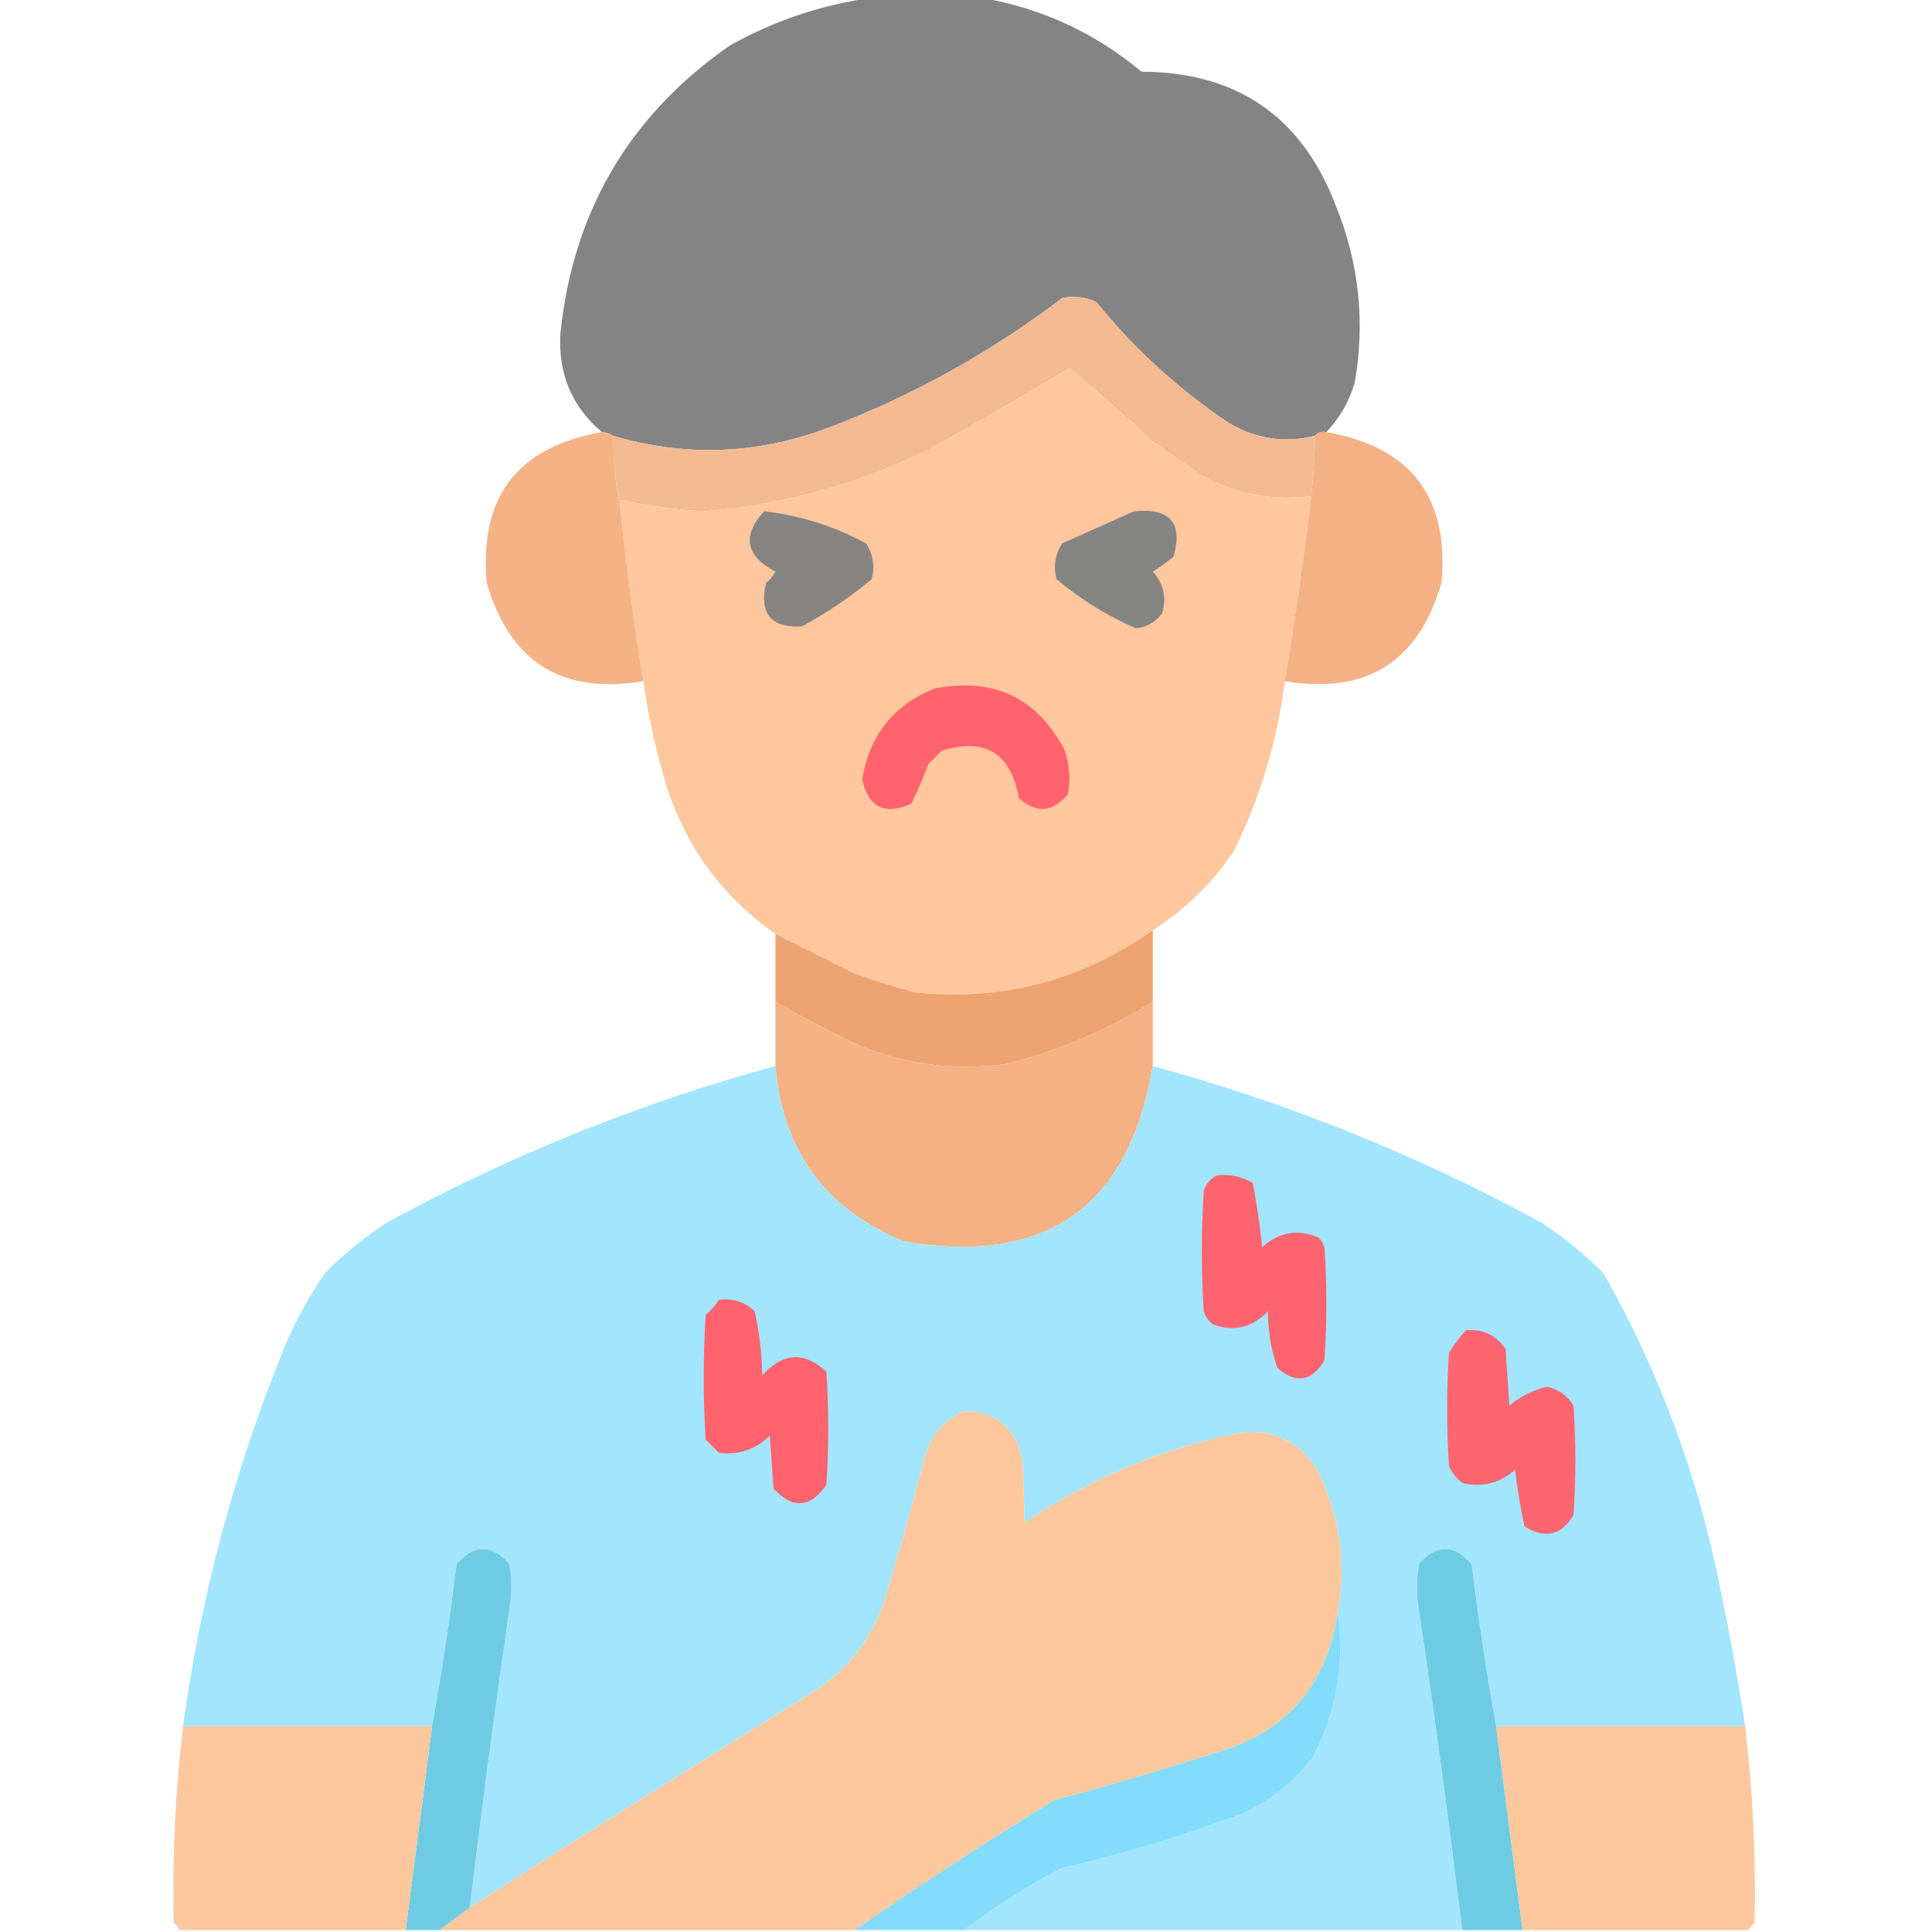 <?xml version="1.0" encoding="UTF-8"?>
<!DOCTYPE svg PUBLIC "-//W3C//DTD SVG 1.1//EN" "http://www.w3.org/Graphics/SVG/1.1/DTD/svg11.dtd">
<svg xmlns="http://www.w3.org/2000/svg" version="1.1" width="512px" height="512px" style="shape-rendering:geometricPrecision; text-rendering:geometricPrecision; image-rendering:optimizeQuality; fill-rule:evenodd; clip-rule:evenodd" xmlns:xlink="http://www.w3.org/1999/xlink">
<g><path style="opacity:0.994" fill="#848484" d="M 230.5,-0.5 C 240.5,-0.5 250.5,-0.5 260.5,-0.5C 276.202,2.239 290.202,8.739 302.5,19C 327.823,19.073 344.99,30.906 354,54.5C 360.173,69.707 361.84,85.374 359,101.5C 357.512,106.483 355.012,110.816 351.5,114.5C 350.209,114.263 349.209,114.596 348.5,115.5C 340.368,117.486 332.702,116.319 325.5,112C 312.283,103.121 300.617,92.454 290.5,80C 287.594,78.681 284.594,78.348 281.5,79C 262.846,93.165 242.513,104.498 220.5,113C 201.363,120.412 182.03,121.245 162.5,115.5C 161.609,114.89 160.609,114.557 159.5,114.5C 151.59,107.806 147.923,99.14 148.5,88.5C 151.818,56.017 166.818,30.517 193.5,12C 205.175,5.508 217.508,1.341 230.5,-0.5 Z"/></g>
<g><path style="opacity:1" fill="#f3b991" d="M 348.5,115.5 C 348.431,120.854 348.098,126.187 347.5,131.5C 337.224,132.756 327.557,130.923 318.5,126C 314.167,123 309.833,120 305.5,117C 298.288,110.284 290.955,103.784 283.5,97.5C 271.32,104.829 258.986,111.995 246.5,119C 227.528,128.269 207.528,133.769 186.5,135.5C 179.078,135.059 171.745,134.059 164.5,132.5C 164.5,133.5 164.5,134.5 164.5,135.5C 163.187,129.041 162.521,122.374 162.5,115.5C 182.03,121.245 201.363,120.412 220.5,113C 242.513,104.498 262.846,93.165 281.5,79C 284.594,78.348 287.594,78.681 290.5,80C 300.617,92.454 312.283,103.121 325.5,112C 332.702,116.319 340.368,117.486 348.5,115.5 Z"/></g>
<g><path style="opacity:0.998" fill="#fec79e" d="M 347.5,131.5 C 345.533,147.862 343.2,164.195 340.5,180.5C 338.523,196.264 334.023,211.264 327,225.5C 321.269,234.065 314.102,241.065 305.5,246.5C 286.536,259.879 265.536,265.379 242.5,263C 237.106,261.535 231.772,259.869 226.5,258C 219.405,254.452 212.405,250.952 205.5,247.5C 191.899,237.989 182.399,225.323 177,209.5C 174.04,199.996 171.874,190.329 170.5,180.5C 168.042,165.594 166.042,150.594 164.5,135.5C 164.5,134.5 164.5,133.5 164.5,132.5C 171.745,134.059 179.078,135.059 186.5,135.5C 207.528,133.769 227.528,128.269 246.5,119C 258.986,111.995 271.32,104.829 283.5,97.5C 290.955,103.784 298.288,110.284 305.5,117C 309.833,120 314.167,123 318.5,126C 327.557,130.923 337.224,132.756 347.5,131.5 Z"/></g>
<g><path style="opacity:0.987" fill="#f4b184" d="M 159.5,114.5 C 160.609,114.557 161.609,114.89 162.5,115.5C 162.521,122.374 163.187,129.041 164.5,135.5C 166.042,150.594 168.042,165.594 170.5,180.5C 148.947,184.141 135.114,175.474 129,154.5C 126.913,131.76 137.08,118.427 159.5,114.5 Z"/></g>
<g><path style="opacity:0.989" fill="#f4b184" d="M 351.5,114.5 C 373.92,118.427 384.087,131.76 382,154.5C 375.886,175.474 362.053,184.141 340.5,180.5C 343.2,164.195 345.533,147.862 347.5,131.5C 348.098,126.187 348.431,120.854 348.5,115.5C 349.209,114.596 350.209,114.263 351.5,114.5 Z"/></g>
<g><path style="opacity:1" fill="#868584" d="M 202.5,135.5 C 212.009,136.581 221.009,139.414 229.5,144C 231.393,146.917 231.893,150.084 231,153.5C 225.265,158.286 219.099,162.452 212.5,166C 204.292,166.452 201.125,162.619 203,154.5C 204.022,153.646 204.855,152.646 205.5,151.5C 197.583,147.324 196.583,141.991 202.5,135.5 Z"/></g>
<g><path style="opacity:1" fill="#858584" d="M 300.5,135.5 C 310.055,134.542 313.555,138.542 311,147.5C 309.255,148.956 307.422,150.289 305.5,151.5C 308.356,154.624 309.189,158.291 308,162.5C 306.257,164.871 303.923,166.205 301,166.5C 293.392,163.194 286.392,158.86 280,153.5C 279.107,150.084 279.607,146.917 281.5,144C 287.923,141.117 294.257,138.283 300.5,135.5 Z"/></g>
<g><path style="opacity:1" fill="#ff646e" d="M 247.5,182.5 C 263.143,179.41 274.643,184.743 282,198.5C 283.434,202.406 283.767,206.406 283,210.5C 278.959,215.313 274.625,215.646 270,211.5C 267.883,199.527 261.05,195.36 249.5,199C 248.333,200.167 247.167,201.333 246,202.5C 244.691,206.099 243.191,209.599 241.5,213C 234.425,216.129 230.091,213.963 228.5,206.5C 230.404,194.936 236.738,186.936 247.5,182.5 Z"/></g>
<g><path style="opacity:1" fill="#eda370" d="M 305.5,246.5 C 305.5,252.833 305.5,259.167 305.5,265.5C 293.438,273.027 280.438,278.527 266.5,282C 253.039,283.799 240.039,282.132 227.5,277C 219.955,273.396 212.622,269.563 205.5,265.5C 205.5,259.5 205.5,253.5 205.5,247.5C 212.405,250.952 219.405,254.452 226.5,258C 231.772,259.869 237.106,261.535 242.5,263C 265.536,265.379 286.536,259.879 305.5,246.5 Z"/></g>
<g><path style="opacity:0.994" fill="#f3b184" d="M 205.5,265.5 C 212.622,269.563 219.955,273.396 227.5,277C 240.039,282.132 253.039,283.799 266.5,282C 280.438,278.527 293.438,273.027 305.5,265.5C 305.5,271.167 305.5,276.833 305.5,282.5C 299.202,319.932 277.202,335.432 239.5,329C 218.67,320.35 207.336,304.85 205.5,282.5C 205.5,276.833 205.5,271.167 205.5,265.5 Z"/></g>
<g><path style="opacity:0.996" fill="#a4e5fe" d="M 205.5,282.5 C 207.336,304.85 218.67,320.35 239.5,329C 277.202,335.432 299.202,319.932 305.5,282.5C 341.452,292.317 375.786,306.151 408.5,324C 414.459,327.902 419.959,332.402 425,337.5C 439.86,363.739 450.194,391.739 456,421.5C 458.497,433.488 460.664,445.488 462.5,457.5C 440.5,457.5 418.5,457.5 396.5,457.5C 393.946,443.369 391.78,429.036 390,414.5C 385.333,409.167 380.667,409.167 376,414.5C 375.333,418.5 375.333,422.5 376,426.5C 380.229,454.792 384.062,483.125 387.5,511.5C 343.5,511.5 299.5,511.5 255.5,511.5C 263.595,505.275 272.261,499.775 281.5,495C 295.414,491.878 309.08,487.878 322.5,483C 333.04,479.992 341.54,474.159 348,465.5C 354.266,453.362 356.432,440.696 354.5,427.5C 356.895,414.204 355.061,401.537 349,389.5C 344.665,382.498 338.331,379.165 330,379.5C 308.82,383.51 289.32,391.51 271.5,403.5C 271.426,398.26 271.259,392.926 271,387.5C 269.448,378.603 264.282,374.103 255.5,374C 250.021,376.431 246.521,380.597 245,386.5C 241.586,399.569 237.919,412.569 234,425.5C 230.2,435.615 223.7,443.448 214.5,449C 184.349,467.662 154.349,486.495 124.5,505.5C 127.672,479.137 131.172,452.804 135,426.5C 135.667,422.5 135.667,418.5 135,414.5C 130.333,409.167 125.667,409.167 121,414.5C 119.22,429.036 117.054,443.369 114.5,457.5C 92.5,457.5 70.5,457.5 48.5,457.5C 53.291,422.336 62.458,388.336 76,355.5C 78.826,349.178 82.159,343.178 86,337.5C 91.041,332.402 96.541,327.902 102.5,324C 135.208,306.152 169.541,292.319 205.5,282.5 Z"/></g>
<g><path style="opacity:1" fill="#fe646f" d="M 322.5,311.5 C 325.93,311.107 329.096,311.773 332,313.5C 333.076,319.088 333.909,324.755 334.5,330.5C 338.995,326.454 343.995,325.62 349.5,328C 350.126,328.75 350.626,329.584 351,330.5C 351.667,340.5 351.667,350.5 351,360.5C 347.588,366.15 343.421,366.817 338.5,362.5C 336.845,357.684 336.012,352.684 336,347.5C 331.818,351.865 326.985,353.032 321.5,351C 320.299,350.097 319.465,348.931 319,347.5C 318.333,336.833 318.333,326.167 319,315.5C 319.69,313.65 320.856,312.316 322.5,311.5 Z"/></g>
<g><path style="opacity:1" fill="#fe636e" d="M 190.5,344.5 C 194.192,343.971 197.358,344.971 200,347.5C 201.239,353.056 201.906,358.722 202,364.5C 207.45,358.416 213.116,358.083 219,363.5C 219.667,373.5 219.667,383.5 219,393.5C 214.748,399.653 210.081,399.986 205,394.5C 204.667,389.833 204.333,385.167 204,380.5C 200.176,384.168 195.676,385.668 190.5,385C 189.333,383.833 188.167,382.667 187,381.5C 186.333,370.5 186.333,359.5 187,348.5C 188.376,347.295 189.542,345.962 190.5,344.5 Z"/></g>
<g><path style="opacity:1" fill="#fd6570" d="M 388.5,352.5 C 392.987,352.161 396.487,353.827 399,357.5C 399.333,362.5 399.667,367.5 400,372.5C 402.928,370.036 406.261,368.37 410,367.5C 413.048,368.189 415.382,369.855 417,372.5C 417.667,382.167 417.667,391.833 417,401.5C 413.797,406.916 409.464,407.916 404,404.5C 402.938,399.577 402.105,394.577 401.5,389.5C 397.454,393.091 392.788,394.257 387.5,393C 385.951,391.786 384.785,390.286 384,388.5C 383.333,378.5 383.333,368.5 384,358.5C 385.332,356.34 386.832,354.34 388.5,352.5 Z"/></g>
<g><path style="opacity:1" fill="#fec89f" d="M 354.5,427.5 C 351.452,447.386 340.119,459.886 320.5,465C 306.93,469.379 293.263,473.379 279.5,477C 261.427,488.026 243.76,499.526 226.5,511.5C 189.833,511.5 153.167,511.5 116.5,511.5C 119.167,509.5 121.833,507.5 124.5,505.5C 154.349,486.495 184.349,467.662 214.5,449C 223.7,443.448 230.2,435.615 234,425.5C 237.919,412.569 241.586,399.569 245,386.5C 246.521,380.597 250.021,376.431 255.5,374C 264.282,374.103 269.448,378.603 271,387.5C 271.259,392.926 271.426,398.26 271.5,403.5C 289.32,391.51 308.82,383.51 330,379.5C 338.331,379.165 344.665,382.498 349,389.5C 355.061,401.537 356.895,414.204 354.5,427.5 Z"/></g>
<g><path style="opacity:1" fill="#6fcbe4" d="M 124.5,505.5 C 121.833,507.5 119.167,509.5 116.5,511.5C 113.5,511.5 110.5,511.5 107.5,511.5C 109.833,493.501 112.167,475.501 114.5,457.5C 117.054,443.369 119.22,429.036 121,414.5C 125.667,409.167 130.333,409.167 135,414.5C 135.667,418.5 135.667,422.5 135,426.5C 131.172,452.804 127.672,479.137 124.5,505.5 Z"/></g>
<g><path style="opacity:1" fill="#6ecbe4" d="M 396.5,457.5 C 398.837,475.532 401.171,493.532 403.5,511.5C 398.167,511.5 392.833,511.5 387.5,511.5C 384.062,483.125 380.229,454.792 376,426.5C 375.333,422.5 375.333,418.5 376,414.5C 380.667,409.167 385.333,409.167 390,414.5C 391.78,429.036 393.946,443.369 396.5,457.5 Z"/></g>
<g><path style="opacity:1" fill="#83dcfb" d="M 354.5,427.5 C 356.432,440.696 354.266,453.362 348,465.5C 341.54,474.159 333.04,479.992 322.5,483C 309.08,487.878 295.414,491.878 281.5,495C 272.261,499.775 263.595,505.275 255.5,511.5C 245.833,511.5 236.167,511.5 226.5,511.5C 243.76,499.526 261.427,488.026 279.5,477C 293.263,473.379 306.93,469.379 320.5,465C 340.119,459.886 351.452,447.386 354.5,427.5 Z"/></g>
<g><path style="opacity:0.996" fill="#fec89f" d="M 48.5,457.5 C 70.5,457.5 92.5,457.5 114.5,457.5C 112.167,475.501 109.833,493.501 107.5,511.5C 87.5,511.5 67.5,511.5 47.5,511.5C 47.217,510.711 46.717,510.044 46,509.5C 45.647,492.114 46.48,474.781 48.5,457.5 Z"/></g>
<g><path style="opacity:0.995" fill="#fec89f" d="M 396.5,457.5 C 418.5,457.5 440.5,457.5 462.5,457.5C 464.52,474.781 465.354,492.114 465,509.5C 464.283,510.044 463.783,510.711 463.5,511.5C 443.5,511.5 423.5,511.5 403.5,511.5C 401.171,493.532 398.837,475.532 396.5,457.5 Z"/></g>
</svg>
